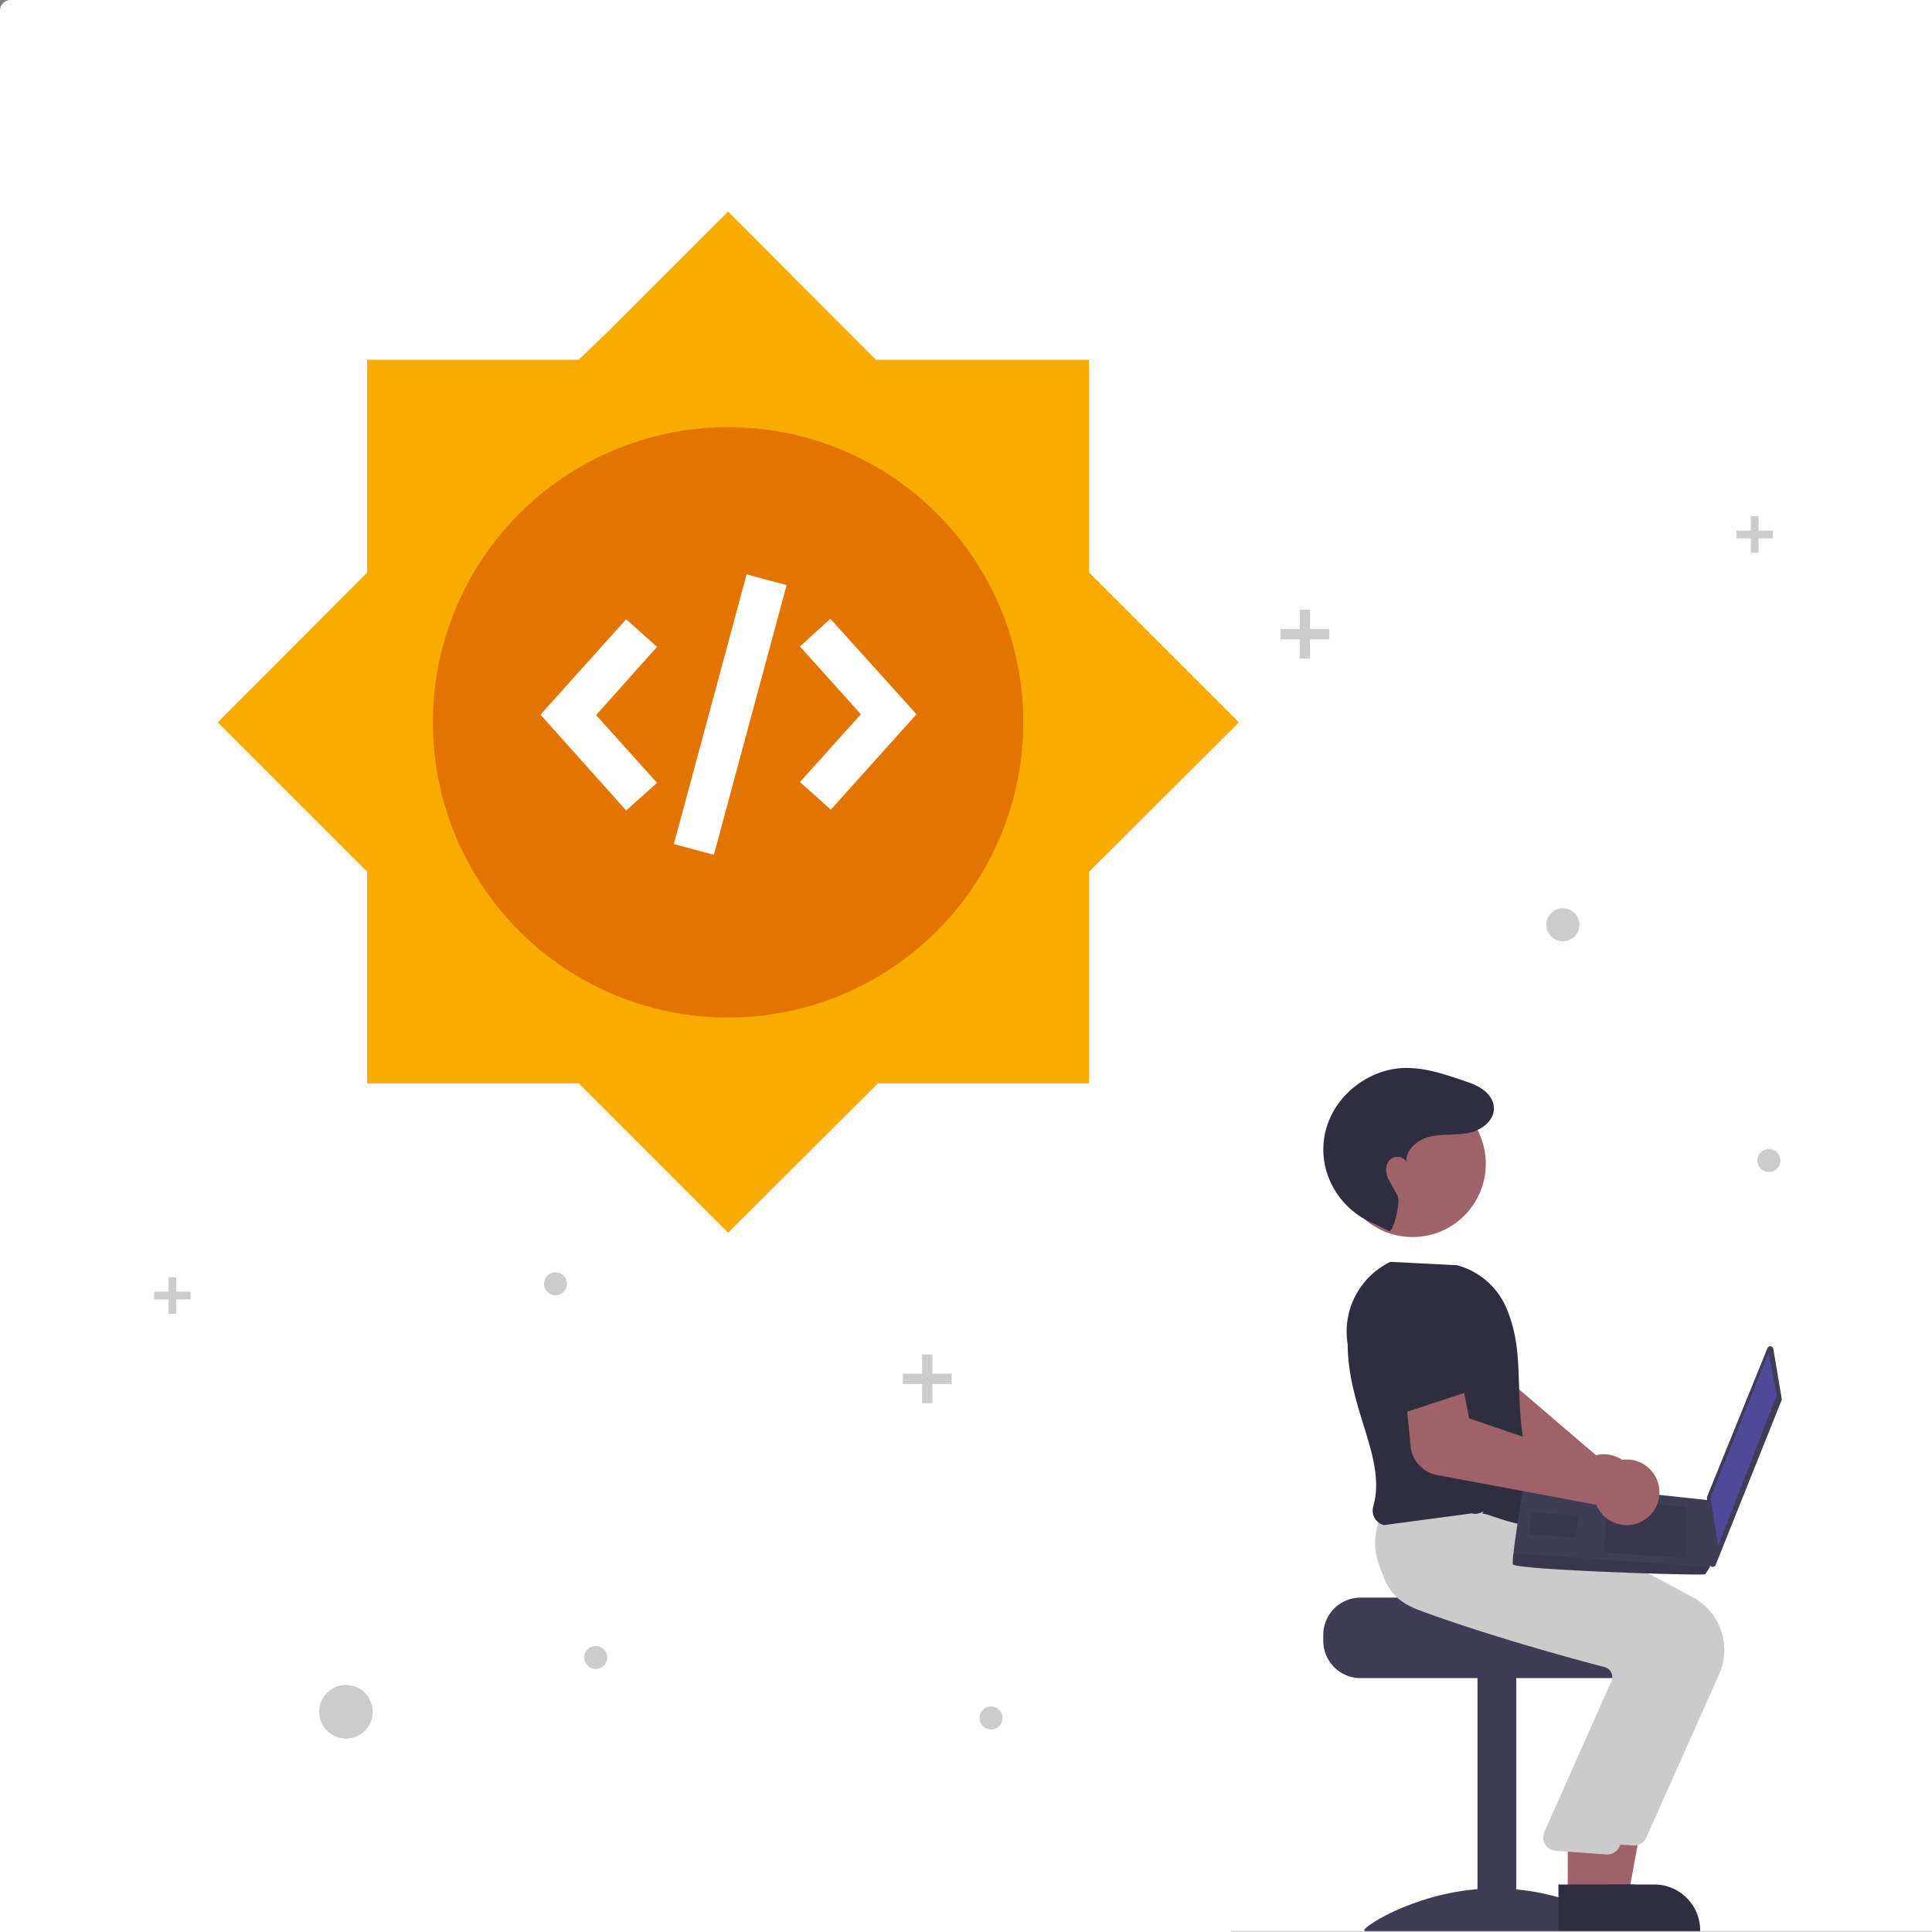 <?xml version="1.0" encoding="UTF-8" standalone="no"?>
<svg
   inkscape:export-ydpi="160.32001"
   inkscape:export-xdpi="160.32001"
   inkscape:export-filename="/home/elisa/Pro/Collabora/Comm-external-assets/gsocbanner.png"
   inkscape:version="1.1.1 (3bf5ae0d25, 2021-09-20)"
   sodipodi:docname="circle-gsoc-cat.svg"
   version="1.1"
   viewBox="0 0 182 182"
   height="182"
   width="182"
   data-name="Layer 1"
   id="a9e06111-6f74-41cd-a7ac-d054423684ef"
   xmlns:inkscape="http://www.inkscape.org/namespaces/inkscape"
   xmlns:sodipodi="http://sodipodi.sourceforge.net/DTD/sodipodi-0.dtd"
   xmlns="http://www.w3.org/2000/svg"
   xmlns:svg="http://www.w3.org/2000/svg"
   xmlns:rdf="http://www.w3.org/1999/02/22-rdf-syntax-ns#"
   xmlns:cc="http://creativecommons.org/ns#"
   xmlns:dc="http://purl.org/dc/elements/1.1/">
  <rect x="0" y="0" width="182" height="182" fill="#808080" stroke="none"/>
  <defs
     id="defs97">
    <marker
       inkscape:stockid="TriangleOutS"
       orient="auto"
       refY="0"
       refX="0"
       id="TriangleOutS"
       style="overflow:visible"
       inkscape:isstock="true">
      <path
         id="path1029"
         d="M 5.77,0 -2.88,5 V -5 Z"
         style="fill:#504999;fill-opacity:1;fill-rule:evenodd;stroke:#504999;stroke-width:1pt;stroke-opacity:1"
         transform="scale(0.2)"
         inkscape:connector-curvature="0" />
    </marker>
    <marker
       inkscape:stockid="TriangleOutM"
       orient="auto"
       refY="0"
       refX="0"
       id="TriangleOutM"
       style="overflow:visible"
       inkscape:isstock="true">
      <path
         id="path1026"
         d="M 5.77,0 -2.88,5 V -5 Z"
         style="fill:#000000;fill-opacity:1;fill-rule:evenodd;stroke:#000000;stroke-width:1pt;stroke-opacity:1"
         transform="scale(0.4)"
         inkscape:connector-curvature="0" />
    </marker>
    <marker
       inkscape:isstock="true"
       style="overflow:visible"
       id="marker1067"
       refX="0"
       refY="0"
       orient="auto"
       inkscape:stockid="TriangleOutS">
      <path
         transform="scale(0.2)"
         style="fill:#504999;fill-opacity:1;fill-rule:evenodd;stroke:#504999;stroke-width:1pt;stroke-opacity:1"
         d="M 5.77,0 -2.88,5 V -5 Z"
         id="path1065"
         inkscape:connector-curvature="0" />
    </marker>
    <marker
       inkscape:stockid="TriangleOutM"
       orient="auto"
       refY="0"
       refX="0"
       id="TriangleOutM-3"
       style="overflow:visible"
       inkscape:isstock="true">
      <path
         id="path1026-63"
         d="M 5.77,0 -2.88,5 V -5 Z"
         style="fill:#000000;fill-opacity:1;fill-rule:evenodd;stroke:#000000;stroke-width:1pt;stroke-opacity:1"
         transform="scale(0.4)"
         inkscape:connector-curvature="0" />
    </marker>
    <marker
       inkscape:isstock="true"
       style="overflow:visible"
       id="TriangleOutS-3"
       refX="0"
       refY="0"
       orient="auto"
       inkscape:stockid="TriangleOutS">
      <path
         transform="scale(0.2)"
         style="fill:#504999;fill-opacity:1;fill-rule:evenodd;stroke:#504999;stroke-width:1pt;stroke-opacity:1"
         d="M 5.77,0 -2.88,5 V -5 Z"
         id="path1029-4"
         inkscape:connector-curvature="0" />
    </marker>
    <marker
       inkscape:isstock="true"
       style="overflow:visible"
       id="TriangleOutM-5"
       refX="0"
       refY="0"
       orient="auto"
       inkscape:stockid="TriangleOutM">
      <path
         transform="scale(0.4)"
         style="fill:#000000;fill-opacity:1;fill-rule:evenodd;stroke:#000000;stroke-width:1pt;stroke-opacity:1"
         d="M 5.77,0 -2.88,5 V -5 Z"
         id="path1026-6"
         inkscape:connector-curvature="0" />
    </marker>
    <marker
       inkscape:isstock="true"
       style="overflow:visible"
       id="TriangleOutS-7"
       refX="0"
       refY="0"
       orient="auto"
       inkscape:stockid="TriangleOutS">
      <path
         transform="scale(0.2)"
         style="fill:#504999;fill-opacity:1;fill-rule:evenodd;stroke:#504999;stroke-width:1pt;stroke-opacity:1"
         d="M 5.77,0 -2.88,5 V -5 Z"
         id="path1029-0"
         inkscape:connector-curvature="0" />
    </marker>
    <marker
       inkscape:isstock="true"
       style="overflow:visible"
       id="TriangleOutM-6"
       refX="0"
       refY="0"
       orient="auto"
       inkscape:stockid="TriangleOutM">
      <path
         transform="scale(0.4)"
         style="fill:#000000;fill-opacity:1;fill-rule:evenodd;stroke:#000000;stroke-width:1pt;stroke-opacity:1"
         d="M 5.77,0 -2.88,5 V -5 Z"
         id="path1026-0"
         inkscape:connector-curvature="0" />
    </marker>
    <marker
       inkscape:isstock="true"
       style="overflow:visible"
       id="TriangleOutS-2"
       refX="0"
       refY="0"
       orient="auto"
       inkscape:stockid="TriangleOutS">
      <path
         inkscape:connector-curvature="0"
         transform="scale(0.2)"
         style="fill:#504999;fill-opacity:1;fill-rule:evenodd;stroke:#504999;stroke-width:1pt;stroke-opacity:1"
         d="M 5.77,0 -2.88,5 V -5 Z"
         id="path1029-2" />
    </marker>
    <marker
       inkscape:isstock="true"
       style="overflow:visible"
       id="TriangleOutM-7"
       refX="0"
       refY="0"
       orient="auto"
       inkscape:stockid="TriangleOutM">
      <path
         inkscape:connector-curvature="0"
         transform="scale(0.4)"
         style="fill:#000000;fill-opacity:1;fill-rule:evenodd;stroke:#000000;stroke-width:1pt;stroke-opacity:1"
         d="M 5.77,0 -2.88,5 V -5 Z"
         id="path1026-03" />
    </marker>
    <marker
       inkscape:stockid="TriangleOutS"
       orient="auto"
       refY="0"
       refX="0"
       id="marker1067-6"
       style="overflow:visible"
       inkscape:isstock="true">
      <path
         inkscape:connector-curvature="0"
         id="path1065-3"
         d="M 5.77,0 -2.88,5 V -5 Z"
         style="fill:#504999;fill-opacity:1;fill-rule:evenodd;stroke:#504999;stroke-width:1pt;stroke-opacity:1"
         transform="scale(0.2)" />
    </marker>
    <marker
       inkscape:isstock="true"
       style="overflow:visible"
       id="TriangleOutM-79"
       refX="0"
       refY="0"
       orient="auto"
       inkscape:stockid="TriangleOutM">
      <path
         inkscape:connector-curvature="0"
         transform="scale(0.4)"
         style="fill:#000000;fill-opacity:1;fill-rule:evenodd;stroke:#000000;stroke-width:1pt;stroke-opacity:1"
         d="M 5.77,0 -2.88,5 V -5 Z"
         id="path1026-7" />
    </marker>
  </defs>
  <sodipodi:namedview
     inkscape:showpageshadow="false"
     borderlayer="true"
     inkscape:current-layer="layer2"
     inkscape:window-maximized="1"
     inkscape:window-y="32"
     inkscape:window-x="0"
     inkscape:cy="148"
     inkscape:cx="140.5"
     inkscape:zoom="2"
     fit-margin-bottom="0"
     fit-margin-right="0"
     fit-margin-left="0"
     fit-margin-top="0"
     inkscape:snap-global="true"
     inkscape:guide-bbox="true"
     showguides="false"
     showgrid="false"
     id="namedview95"
     inkscape:window-height="1019"
     inkscape:window-width="1920"
     inkscape:pageshadow="2"
     inkscape:pageopacity="0"
     guidetolerance="10"
     gridtolerance="10"
     objecttolerance="10"
     borderopacity="1"
     bordercolor="#666666"
     pagecolor="#ffffff"
     inkscape:pagecheckerboard="0"
     inkscape:snap-page="true"
     inkscape:snap-bbox="true"
     inkscape:snap-nodes="false"
     inkscape:bbox-paths="true"
     inkscape:bbox-nodes="true">
    <sodipodi:guide
       id="guide3400"
       orientation="0,-1"
       position="501.942,468.34" />
    <sodipodi:guide
       id="guide3402"
       orientation="0,-1"
       position="564.078,514.942" />
    <sodipodi:guide
       id="guide3404"
       orientation="0,-1"
       position="595.146,479.99" />
  </sodipodi:namedview>
  <g
     sodipodi:insensitive="true"
     transform="translate(-5.085,-17.745)"
     inkscape:label="Layer 1"
     id="layer1"
     inkscape:groupmode="layer">
    <rect
       style="fill:#ffffff;fill-opacity:1;stroke:none;stroke-width:3.735;stop-color:#000000"
       id="rect1098"
       width="958.055"
       height="537.272"
       x="5.085"
       y="17.745"
       rx="1"
       ry="1" />
  </g>
  <g
     transform="translate(-5.085,-17.745)"
     inkscape:label="Layer 2"
     id="layer2"
     inkscape:groupmode="layer">
    <g
       id="g3361"
       transform="translate(-396.117,293.827)">
      <circle
         style="stroke-width:2.07"
         id="circle3347"
         fill="#cccccc"
         r="1.555"
         cy="-188.968"
         cx="548.431" />
      <circle
         style="stroke-width:2.07"
         id="circle3351"
         fill="#cccccc"
         r="1.083"
         cy="-166.757"
         cx="567.837" />
      <circle
         style="stroke-width:2.07"
         id="circle3353"
         fill="#cccccc"
         r="1.083"
         cy="-114.242"
         cx="494.559" />
      <polygon
         transform="matrix(0.434,0,0,0.434,231.589,-375.759)"
         style="stroke-width:4.774"
         id="polygon3355"
         fill="#cccccc"
         points="672.93,362.029 672.93,366.201 668.758,366.201 668.758,368.44 672.93,368.44 672.93,372.612 675.168,372.612 675.168,368.44 679.342,368.44 679.342,366.201 675.168,366.201 675.168,362.029 " />
      <polygon
         transform="matrix(0.434,0,0,0.434,231.589,-375.759)"
         style="stroke-width:4.774"
         id="polygon3357"
         fill="#cccccc"
         points="770.852,341.725 770.852,344.844 767.733,344.844 767.733,346.519 770.852,346.519 770.852,349.638 772.527,349.638 772.527,346.519 775.646,346.519 775.646,344.844 772.527,344.844 772.527,341.725 " />
      <circle
         style="stroke-width:2.07"
         id="circle3359"
         fill="#ffffff"
         r="6.636"
         cy="-138.166"
         cx="544.999" />
    </g>
    <g
       transform="matrix(-1,0,0,1,641.251,303.438)"
       id="g3279">
      <circle
         cx="548.431"
         cy="-188.968"
         r="1.555"
         fill="#cccccc"
         id="circle3170"
         style="stroke-width:2.07" />
      <circle
         cx="603.577"
         cy="-124.437"
         r="2.524"
         fill="#cccccc"
         id="circle3172"
         style="stroke-width:2.07" />
      <circle
         cx="583.837"
         cy="-164.757"
         r="1.083"
         fill="#cccccc"
         id="circle3174"
         style="stroke-width:2.07" />
      <circle
         cx="580.046"
         cy="-129.555"
         r="1.083"
         fill="#cccccc"
         id="circle3178"
         style="stroke-width:2.07" />
      <polygon
         points="672.93,368.44 672.93,372.612 675.168,372.612 675.168,368.44 679.342,368.44 679.342,366.201 675.168,366.201 675.168,362.029 672.93,362.029 672.93,366.201 668.758,366.201 668.758,368.44 "
         fill="#cccccc"
         id="polygon3186"
         style="stroke-width:4.774"
         transform="matrix(0.434,0,0,0.434,256.278,-315.22)" />
      <polygon
         points="770.852,346.519 770.852,349.638 772.527,349.638 772.527,346.519 775.646,346.519 775.646,344.844 772.527,344.844 772.527,341.725 770.852,341.725 770.852,344.844 767.733,344.844 767.733,346.519 "
         fill="#cccccc"
         id="polygon3188"
         style="stroke-width:4.774"
         transform="matrix(0.434,0,0,0.434,285.013,-313.675)" />
      <circle
         cx="544.999"
         cy="-138.166"
         r="6.636"
         fill="#ffffff"
         id="circle3212"
         style="stroke-width:2.07" />
    </g>
    <g
       id="g918-5"
       transform="matrix(0.173,0,0,0.173,120.989,94.337)"
       style="stroke-width:2.673"
       inkscape:export-xdpi="34.43"
       inkscape:export-ydpi="34.43">
      <path
         d="m 434.646,511.7 a 17.867,17.867 0 0 0 -19.79,-17.862 17.202,17.202 0 0 0 -2.348,0.433 l -60.464,-51.827 3.613,-19.475 -29.802,-9.658 -8.985,31.211 a 18.103,18.103 0 0 0 7.68,20.204 l 74.381,47.045 a 17.068,17.068 0 0 0 0.091,1.752 17.867,17.867 0 0 0 21.691,15.502 17.382,17.382 0 0 0 2.105,-0.608 17.92,17.92 0 0 0 11.827,-16.715 z"
         transform="translate(-213.443,-144.598)"
         fill="#9f616a"
         id="path16-92"
         style="stroke-width:7.227" />
      <path
         d="m 284.325,571.807 h 77.958 c 0,2.241 80.345,4.059 80.345,4.059 a 20.884,20.884 0 0 1 3.426,3.248 20.152,20.152 0 0 1 4.71,12.99 v 3.248 A 20.305,20.305 0 0 1 430.466,615.65 H 284.325 a 20.315,20.315 0 0 1 -20.297,-20.297 v -3.248 a 20.326,20.326 0 0 1 20.297,-20.297 z"
         transform="translate(-213.443,-144.598)"
         fill="#3f3d56"
         id="path18-2"
         style="stroke-width:7.227" />
      <rect
         x="134.573"
         y="470.245"
         width="21.109"
         height="136.399"
         fill="#3f3d56"
         id="rect20-8"
         style="stroke-width:7.227" />
      <path
         d="m 429.206,752.939 c 0,2.554 -31.988,0.988 -71.447,0.988 -39.459,0 -71.447,1.566 -71.447,-0.988 0,-2.554 31.988,-22.806 71.447,-22.806 39.459,0 71.447,20.252 71.447,22.806 z"
         transform="translate(-213.443,-144.598)"
         fill="#3f3d56"
         id="path22-9"
         style="stroke-width:7.227" />
      <polygon
         points="196.707,589.916 216.613,589.914 226.084,538.282 196.703,538.284 "
         fill="#9f616a"
         id="polygon24-7"
         style="stroke-width:7.227" />
      <path
         d="m 405.072,753.811 64.189,-0.002 v -0.812 a 24.984,24.984 0 0 0 -24.983,-24.984 h -0.003 l -39.205,0.002 z"
         transform="translate(-213.443,-144.598)"
         fill="#2f2e41"
         id="path26-3"
         style="stroke-width:7.227" />
      <path
         d="m 439.924,702.496 39.687,-88.996 a 32.616,32.616 0 0 0 -14.32,-41.868 l -86.083,-46.161 -39.282,-3.341 -36.234,-3.294 -0.261,0.442 c -0.334,0.565 -8.125,14.021 -2.859,28.776 3.995,11.192 14.385,19.934 30.883,25.984 38.507,14.119 82.991,26.187 100.328,30.719 a 5.604,5.604 0 0 1 3.591,2.857 5.681,5.681 0 0 1 0.319,4.545 L 398.822,694.997 a 7.307,7.307 0 0 0 6.186,9.79 l 27.55,2.006 q 0.351,0.033 0.699,0.033 a 7.302,7.302 0 0 0 6.668,-4.331 z"
         transform="translate(-213.443,-144.598)"
         fill="#cbcbcb"
         id="path28-6"
         style="stroke-width:7.227" />
      <polygon
         points="183.716,589.916 203.622,589.914 213.094,538.282 183.713,538.284 "
         fill="#9f616a"
         id="polygon30-1"
         style="stroke-width:7.227" />
      <path
         d="m 392.082,753.811 64.189,-0.002 v -0.812 a 24.984,24.984 0 0 0 -24.983,-24.984 h -0.003 l -39.205,0.002 z"
         transform="translate(-213.443,-144.598)"
         fill="#2f2e41"
         id="path32-2"
         style="stroke-width:7.227" />
      <path
         d="m 425.31,707.367 39.687,-88.996 a 32.616,32.616 0 0 0 -14.32,-41.868 l -86.083,-46.161 -39.282,-3.341 -28.381,-2.462 0.004,-0.389 c -0.334,0.565 -8.125,14.021 -2.859,28.776 3.995,11.192 6.266,19.934 22.764,25.984 38.507,14.119 82.991,26.187 100.328,30.719 a 5.604,5.604 0 0 1 3.591,2.857 5.681,5.681 0 0 1 0.319,4.545 l -36.871,82.837 a 7.307,7.307 0 0 0 6.186,9.79 l 27.55,2.006 q 0.351,0.033 0.699,0.033 a 7.302,7.302 0 0 0 6.668,-4.331 z"
         transform="translate(-213.443,-144.598)"
         fill="#cbcbcb"
         id="path34-9"
         style="stroke-width:7.227" />
      <path
         d="m 350.517,526.163 c 1.903,-1.346 29.228,12.99 34.1,1.624 -22.733,-56.833 -7.068,-81.374 -20.993,-113.965 a 40.581,40.581 0 0 0 -26.901,-23.025 l -36.129,-1.824 -0.187,0.09 a 42.227,42.227 0 0 0 -23.089,44.798 c 0.129,35.469 21.35,62.521 13.93,88.247 a 8.317,8.317 0 0 0 0.786,6.468 7.931,7.931 0 0 0 5.059,3.749 l 47.705,-6.364 a 8.061,8.061 0 0 0 6.522,-1.262 z"
         transform="translate(-213.443,-144.598)"
         fill="#2f2e41"
         id="path36-3"
         style="stroke-width:7.227" />
      <circle
         cx="99.209"
         cy="190.998"
         r="39.882"
         fill="#9f616a"
         id="circle38-1"
         style="stroke-width:7.227" />
      <path
         d="m 299.948,372.203 c 2.119,0.927 6.458,-15.958 4.515,-19.335 -2.891,-5.022 -2.72,-4.986 -4.639,-8.309 -1.919,-3.323 -2.348,-7.871 0.137,-10.794 2.485,-2.924 8.236,-2.536 9.37,1.13 -0.73,-6.963 6.157,-12.559 12.979,-14.132 6.822,-1.573 14.017,-0.596 20.877,-1.996 7.961,-1.624 16.243,-8.297 13.067,-17.051 a 12.33,12.33 0 0 0 -2.405,-3.952 c -3.67,-4.126 -8.803,-5.888 -13.822,-7.591 -10.441,-3.544 -21.168,-7.132 -32.187,-6.741 -18.105,0.643 -35.22,13.159 -41.32,30.218 a 42.473,42.473 0 0 0 -1.759,6.536 c -3.782,20.337 8.028,40.397 27.209,48.141 z"
         transform="translate(-213.443,-144.598)"
         fill="#2f2e41"
         id="path40-9"
         style="stroke-width:7.227" />
      <path
         d="m 509.097,436.337 4.573,27.156 a 1.672,1.672 0 0 1 -0.097,0.899 l -35.88,89.653 a 1.672,1.672 0 0 1 -3.222,-0.551 l -1.52,-36.027 a 1.672,1.672 0 0 1 0.121,-0.7 l 32.827,-80.782 a 1.672,1.672 0 0 1 3.197,0.352 z"
         transform="translate(-213.443,-144.598)"
         fill="#3f3d56"
         id="path42-4"
         style="stroke-width:7.227" />
      <polygon
         points="293.114,293.823 297.46,317.153 265.619,398.964 261.485,372.647 "
         fill="#504999"
         id="polygon44-7"
         style="stroke-width:7.227" />
      <path
         d="m 367.247,553.628 c 0.783,3.058 103.64,6.369 104.707,5.444 a 21.674,21.674 0 0 0 2.474,-3.828 c 1.078,-1.925 2.076,-3.856 2.076,-3.856 L 474.813,518.858 373.492,508.031 c 0,0 -4.483,27.146 -5.89,39.617 a 29.957,29.957 0 0 0 -0.355,5.98 z"
         transform="translate(-213.443,-144.598)"
         fill="#3f3d56"
         id="path46-8"
         style="stroke-width:7.227" />
      <polygon
         points="248.114,377.702 248.123,405.727 203.309,402.541 205.292,374.657 "
         opacity="0.1"
         style="isolation:isolate;stroke-width:7.227"
         id="polygon48-4" />
      <polygon
         points="163.825,380.716 189.717,382.557 189.988,382.523 187.872,394.437 162.975,392.667 "
         opacity="0.1"
         style="isolation:isolate;stroke-width:7.227"
         id="polygon50-5" />
      <path
         d="m 367.247,553.628 c 0.783,3.058 103.64,6.369 104.707,5.444 a 21.674,21.674 0 0 0 2.474,-3.828 l -106.826,-7.596 a 29.957,29.957 0 0 0 -0.355,5.98 z"
         transform="translate(-213.443,-144.598)"
         opacity="0.1"
         style="isolation:isolate;stroke-width:7.227"
         id="path52-0" />
      <path
         d="m 325.946,505.051 86.764,16.192 a 17.078,17.078 0 0 0 0.734,1.593 17.906,17.906 0 0 0 11.491,8.973 17.72,17.72 0 0 0 14.399,-2.609 17.864,17.864 0 0 0 -18.475,-30.512 17.168,17.168 0 0 0 -2.02,1.272 l -75.361,-25.744 -3.857,-19.429 -31.259,2.068 3.239,32.57 a 17.767,17.767 0 0 0 14.346,15.626 z"
         transform="translate(-213.443,-144.598)"
         fill="#9f616a"
         id="path54-3"
         style="stroke-width:7.227" />
      <path
         d="m 307.302,471.383 45.422,-14.929 -10.596,-30.423 a 18.135,18.135 0 0 0 -20.107,-11.924 v 0 a 18.135,18.135 0 0 0 -15.153,18.089 z"
         transform="translate(-213.443,-144.598)"
         fill="#2f2e41"
         id="path56-6"
         style="stroke-width:7.227" />
      <path
         d="m 595.443,755.402 h -381 a 1,1 0 1 1 0,-2 h 381 a 1,1 0 0 1 0,2 z"
         transform="translate(-213.443,-144.598)"
         fill="#cbcbcb"
         id="path58-1"
         style="stroke-width:7.227" />
    </g>
    <circle
       style="stroke-width:2.07"
       id="circle3228"
       fill="#ffffff"
       r="6.636"
       cy="-172.031"
       cx="528.295" />
    <g
       id="wrapper"
       transform="matrix(3.825,0,0,3.825,-68.648,754.447)">
      <g
         id="Logo-3"
         transform="translate(22.848,-187.741)">
        <path
           class="starOuter"
           d="m 10.68,21.82 3.68,3.68 3.69,-3.68 h 5.2 V 16.61 L 26.94,12.93 23.25,9.24 V 4 H 18 l -3.64,-3.65 -1,1 L 11.47,3.24 10.68,4 H 5.47 v 5.24 l -3.68,3.69 2.89,2.89 0.79,0.79 v 5.21 z"
           id="path1286" />
        <path
           class="starCenter"
           d="m 21.63,12.93 a 7.27,7.27 0 1 1 -7.27,-7.27 7.26,7.26 0 0 1 7.27,7.25 z"
           id="path1288" />
        <path
           transform="rotate(-74.901,14.413,12.739)"
           class="starGlyphs"
           d="m 10.974,12.229 h 6.88 v 1.02 h -6.88 z"
           id="path1290" />
        <path
           class="starGlyphs"
           d="m 11.85,10.39 0.76,0.68 -1.5,1.68 1.5,1.67 -0.76,0.68 -2.11,-2.36 z m 5.03,-0.01 2.12,2.35 -2.11,2.35 -0.76,-0.68 1.5,-1.67 -1.5,-1.67 z"
           id="path1292" />
      </g>
    </g>
  </g>
  <style
     id="style1284">.starOuter{fill:#f9ab00}.starCenter{fill:#e37400}.starGlyphs{fill:#fff}.text{fill:#1a2430}</style>
</svg>
